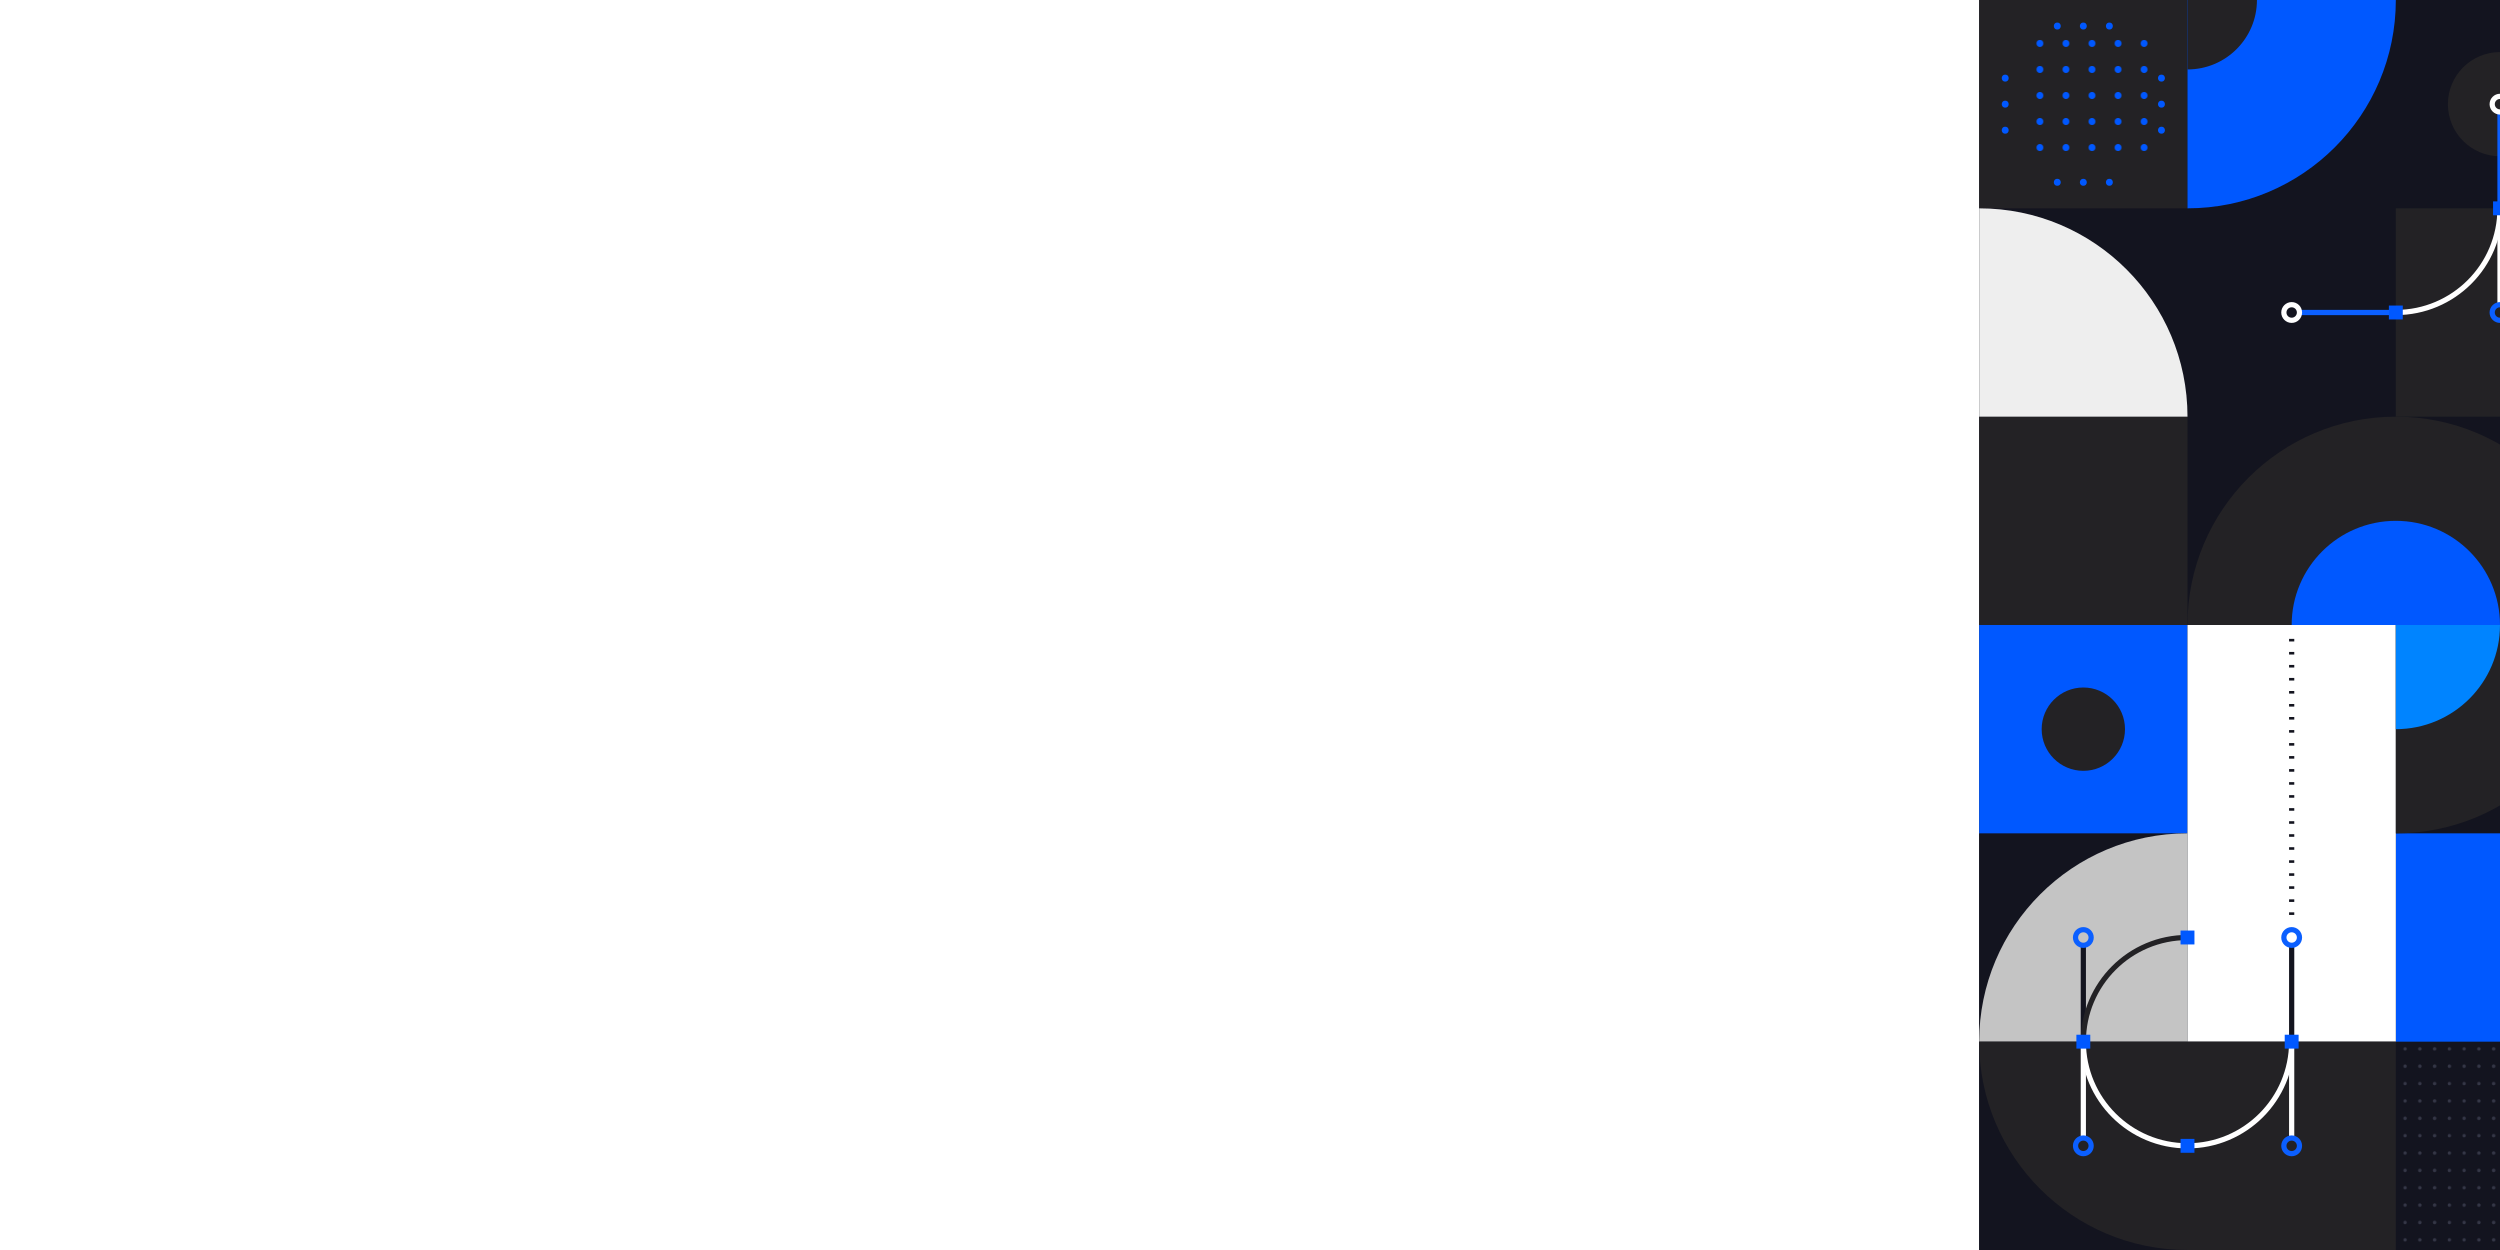<svg viewBox="0 0 1440 720" fill="none" 
    xmlns="http://www.w3.org/2000/svg">
    <defs>
        <clipPath id="clip0">
            <path d="M0 0h1440v720H0z"></path>
        </clipPath>
        <clipPath id="clip1">
            <path transform="rotate(-180 240 120)" d="M0 0h240v240H0z"></path>
        </clipPath>
        <clipPath id="clip2">
            <path transform="rotate(-180 720 240)" d="M0 0h240v240H0z"></path>
        </clipPath>
        <clipPath id="clip3">
            <path transform="rotate(-90 960 -240)" d="M0 0h240v240H0z"></path>
        </clipPath>
        <clipPath id="clip4">
            <path transform="translate(960 480)" d="M0 0h240v240H0z"></path>
        </clipPath>
        <pattern id="dots" x="0" y="0" width=".083" height=".083">
            <circle fill="#353747" cx="8.3" cy="8.3" r="2"></circle>
        </pattern>
        <pattern id="blueDots" x="0" y="0" width=".2" height=".2">
            <circle fill="#0058ff" cx="20" cy="20" r="4"></circle>
        </pattern>
        <style>
            .stroke {
                stroke-width: 6;
            }
            .primaryStroke {
                stroke: #0b5fff;
            }
            .whiteStroke {
                stroke: white;
            }
            .darkStroke {
                stroke: #13141f;
            }
            defs {
                clipPath {
                    path {
                        fill: white;
                    }
                }
            }
        </style>
    </defs>
    <g transform="scale(.5) rotate(90 1440 720) translate(720, -840)" clip-path="url(#clip0)">
        <path fill="#13141F" d="M0 0h1440v720H0z"></path>
        <path fill="#13141f" d="M0 240h240v240H0zM240 480h240v240H240zM960 480h480v240H960zM480 240h720v240H480z"></path>
        <path fill="#232225" d="M0 480h240v240H0zM240 0h240v240H240zM480 480h240v240H480z"></path>
        <path fill="#0058FF" d="M720 480h240v240H720zM960 0h240v240H960z"></path>
        <path d="M480 480v240H240c0-132.548 107.452-240 240-240z" fill="#EEE"></path>
        <path d="M960 480h240v240c-132.55 0-240-107.452-240-240z" fill="#C4C4C4"></path>
        <rect x="720" y="240" width="480" height="240" fill="white" />
        <path d="M1440 240h-240v480c132.55 0 240-107.452 240-240V240zM720 480c-132.548 0-240-107.452-240-240S587.452 0 720 0s240 107.452 240 240H720v240z" fill="#232225"></path>
        <path d="M240 480H0V240c132.548 0 240 107.452 240 240z" fill="#0058FF"></path>
        <circle cx="120" cy="120" r="60" fill="#232225"></circle>
        <circle cx="840" cy="600" r="48" fill="#232225"></circle>
        <path d="M600 240c0-66.274 53.726-120 120-120v240c-66.274 0-120-53.726-120-120z" fill="#0058FF"></path>
        <path d="M840 240H720V120c66.274 0 120 53.726 120 120z" fill="#0084FF"></path>
        <path d="M80 480H0v-80c44.183 0 80 35.817 80 80z" fill="#232225"></path>
        <g class="stroke">
            <path class="primaryStroke" d="M130 120h110"></path>
            <path class="whiteStroke" d="M1310 360h-110M350 120H240M1310 600h-110"></path>
            <path class="darkStroke" d="M1090 600h110M1090 360h110"></path>
            <path class="primaryStroke" d="M360 350V240"></path>
            <circle cx="120" cy="120" r="9" class="whiteStroke"></circle>
            <circle cx="360" cy="360" r="9" class="whiteStroke"></circle>
            <circle cx="360" cy="120" r="9" class="primaryStroke"></circle>
            <circle cx="1320" cy="360" r="9" class="primaryStroke"></circle>
            <circle cx="1080" cy="360" r="9" class="primaryStroke"></circle>
            <circle cx="1320" cy="600" r="9" class="primaryStroke"></circle>
            <circle cx="1080" cy="600" r="9" class="primaryStroke"></circle>
            <g clip-path="url(#clip1)">
                <circle cx="240" cy="240" r="120" transform="rotate(-180 240 240)" stroke="#fff"></circle>
            </g>
            <g clip-path="url(#clip2)">
                <circle cx="1200" cy="480" r="120" transform="rotate(-180 1200 480)" stroke="#fff"></circle>
            </g>
            <g clip-path="url(#clip3)">
                <circle cx="1200" cy="480" r="120" transform="rotate(-90 1200 480)" stroke="#fff"></circle>
            </g>
            <g clip-path="url(#clip4)">
                <circle cx="1200" cy="480" r="120" stroke="#232225"></circle>
            </g>
        </g>
        <path fill="#0058FF" d="M248 128h-16v-16h16zM368 248h-16v-16h16zM1208 368h-16v-16h16zM1328 488h-16v-16h16zM1192 592h16v16h-16zM1072 472h16v16h-16z"></path>
        <g fill="#0058ff">
            <rect x="40" y="520" width="150" height="150" fill="url(#blueDots)"></rect>
            <circle cx="120" cy="510" r="4"></circle>
            <circle cx="150" cy="510" r="4"></circle>
            <circle cx="90" cy="510" r="4"></circle>
            <circle cx="30" cy="570" r="4"></circle>
            <circle cx="30" cy="600" r="4"></circle>
            <circle cx="30" cy="630" r="4"></circle>
            <circle cx="210" cy="570" r="4"></circle>
            <circle cx="210" cy="600" r="4"></circle>
            <circle cx="210" cy="630" r="4"></circle>
            <circle cx="120" cy="690" r="4"></circle>
            <circle cx="150" cy="690" r="4"></circle>
            <circle cx="90" cy="690" r="4"></circle>
        </g>
        <path d="M736 360L 1056 360" stroke="#13141F" stroke-width="6" stroke-dasharray="3 12"></path>
        <rect x="1204" y="36" fill="url(#dots)" width="240" height="200"></rect>
    </g>
</svg>